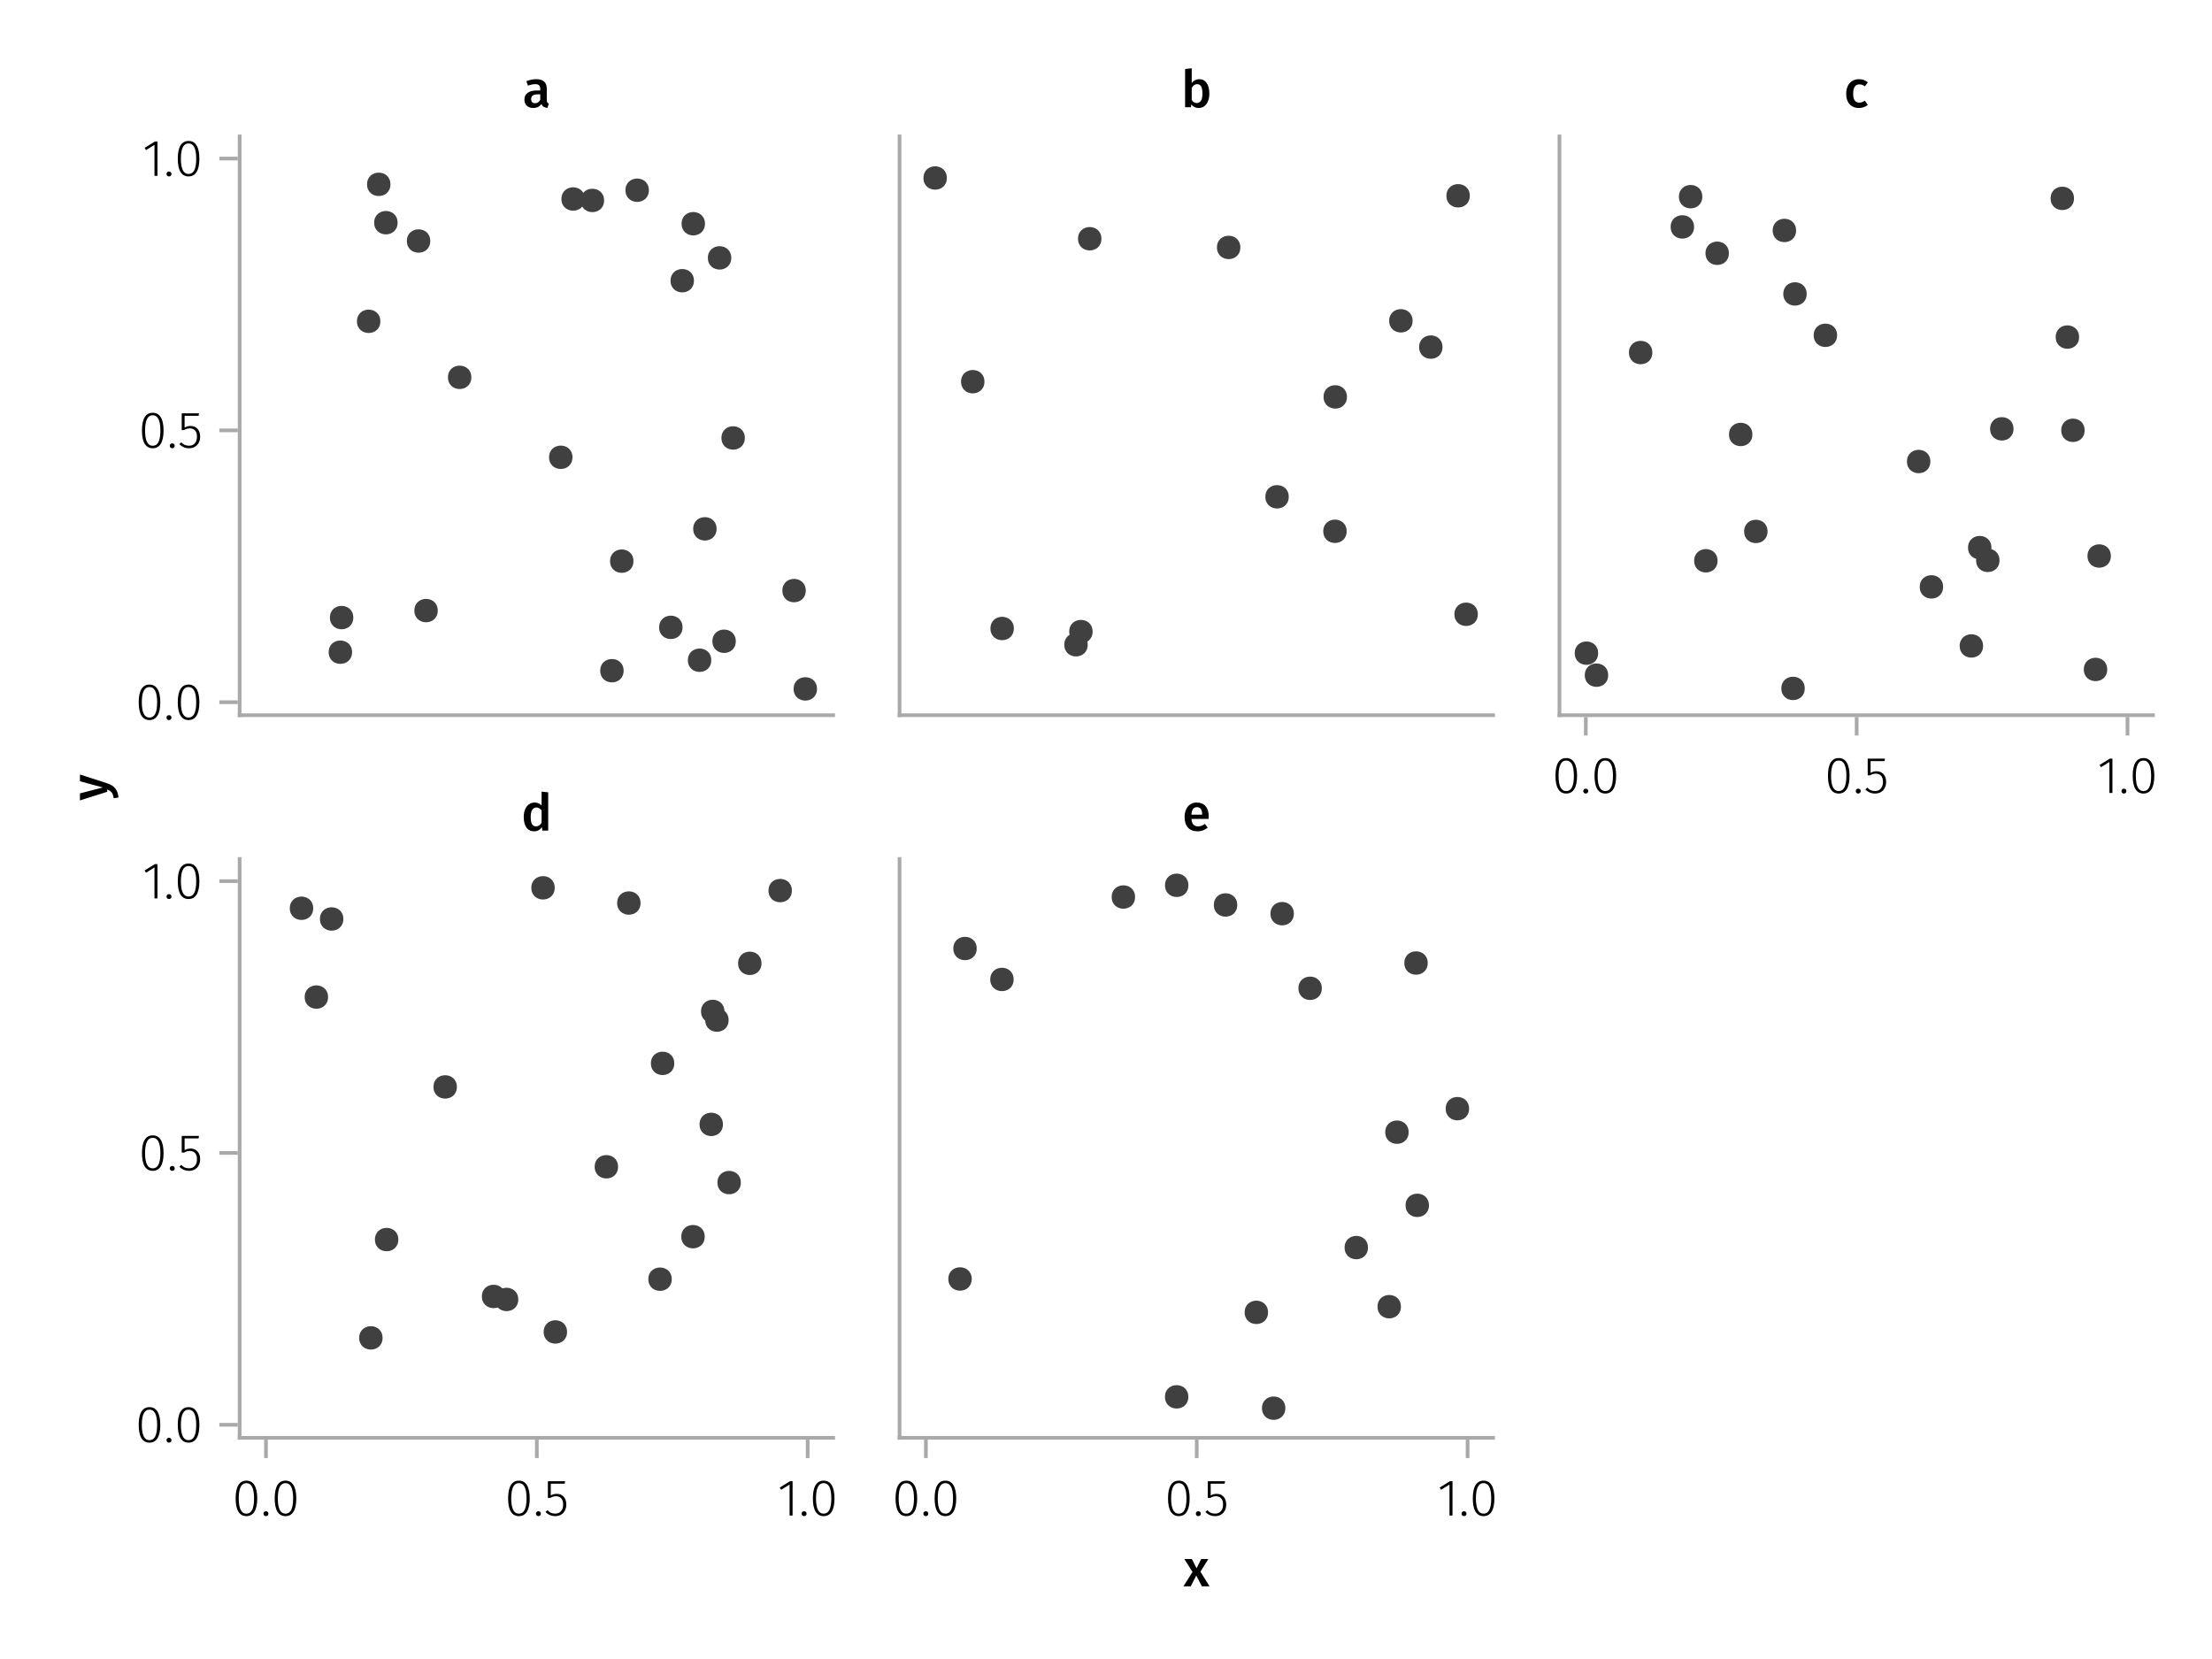 <?xml version="1.0" encoding="UTF-8"?>
<svg xmlns="http://www.w3.org/2000/svg" xmlns:xlink="http://www.w3.org/1999/xlink" width="600" height="450" viewBox="0 0 600 450">
<defs>
<g>
<g id="glyph-0-0-45eaa31b">
<path d="M 3.844 -9.469 C 4.812 -9.469 5.539 -9.055 6.031 -8.234 C 6.531 -7.422 6.781 -6.223 6.781 -4.641 C 6.781 -3.078 6.531 -1.883 6.031 -1.062 C 5.531 -0.25 4.801 0.156 3.844 0.156 C 2.883 0.156 2.156 -0.25 1.656 -1.062 C 1.164 -1.883 0.922 -3.082 0.922 -4.656 C 0.922 -6.238 1.164 -7.438 1.656 -8.25 C 2.156 -9.062 2.883 -9.469 3.844 -9.469 Z M 3.844 -8.797 C 2.457 -8.797 1.766 -7.414 1.766 -4.656 C 1.766 -1.895 2.457 -0.516 3.844 -0.516 C 4.531 -0.516 5.047 -0.848 5.391 -1.516 C 5.742 -2.191 5.922 -3.234 5.922 -4.641 C 5.922 -6.055 5.742 -7.102 5.391 -7.781 C 5.047 -8.457 4.531 -8.797 3.844 -8.797 Z M 3.844 -8.797 "/>
</g>
<g id="glyph-0-1-45eaa31b">
<path d="M 4.094 -9.312 L 4.094 0 L 3.281 0 L 3.281 -8.406 L 0.984 -6.984 L 0.609 -7.594 L 3.391 -9.312 Z M 4.094 -9.312 "/>
</g>
<g id="glyph-1-0-45eaa31b">
<path d="M 1.438 -1.172 C 1.633 -1.172 1.797 -1.109 1.922 -0.984 C 2.047 -0.859 2.109 -0.703 2.109 -0.516 C 2.109 -0.316 2.047 -0.156 1.922 -0.031 C 1.797 0.094 1.633 0.156 1.438 0.156 C 1.25 0.156 1.086 0.094 0.953 -0.031 C 0.828 -0.164 0.766 -0.328 0.766 -0.516 C 0.766 -0.703 0.828 -0.859 0.953 -0.984 C 1.086 -1.109 1.25 -1.172 1.438 -1.172 Z M 1.438 -1.172 "/>
</g>
<g id="glyph-1-1-45eaa31b">
<path d="M 4.094 -9.312 L 4.094 0 L 3.281 0 L 3.281 -8.406 L 0.984 -6.984 L 0.609 -7.594 L 3.391 -9.312 Z M 4.094 -9.312 "/>
</g>
<g id="glyph-2-0-45eaa31b">
<path d="M 3.844 -9.469 C 4.812 -9.469 5.539 -9.055 6.031 -8.234 C 6.531 -7.422 6.781 -6.223 6.781 -4.641 C 6.781 -3.078 6.531 -1.883 6.031 -1.062 C 5.531 -0.25 4.801 0.156 3.844 0.156 C 2.883 0.156 2.156 -0.25 1.656 -1.062 C 1.164 -1.883 0.922 -3.082 0.922 -4.656 C 0.922 -6.238 1.164 -7.438 1.656 -8.25 C 2.156 -9.062 2.883 -9.469 3.844 -9.469 Z M 3.844 -8.797 C 2.457 -8.797 1.766 -7.414 1.766 -4.656 C 1.766 -1.895 2.457 -0.516 3.844 -0.516 C 4.531 -0.516 5.047 -0.848 5.391 -1.516 C 5.742 -2.191 5.922 -3.234 5.922 -4.641 C 5.922 -6.055 5.742 -7.102 5.391 -7.781 C 5.047 -8.457 4.531 -8.797 3.844 -8.797 Z M 3.844 -8.797 "/>
</g>
<g id="glyph-2-1-45eaa31b">
<path d="M 5.672 -8.641 L 1.891 -8.641 L 1.891 -5.453 C 2.398 -5.742 2.93 -5.891 3.484 -5.891 C 4.285 -5.891 4.922 -5.629 5.391 -5.109 C 5.867 -4.598 6.109 -3.895 6.109 -3 C 6.109 -2.395 5.984 -1.848 5.734 -1.359 C 5.484 -0.879 5.129 -0.504 4.672 -0.234 C 4.223 0.023 3.703 0.156 3.109 0.156 C 2.066 0.156 1.188 -0.219 0.469 -0.969 L 0.984 -1.453 C 1.273 -1.141 1.586 -0.906 1.922 -0.75 C 2.266 -0.602 2.66 -0.531 3.109 -0.531 C 3.773 -0.531 4.297 -0.75 4.672 -1.188 C 5.055 -1.633 5.25 -2.242 5.25 -3.016 C 5.25 -3.754 5.07 -4.305 4.719 -4.672 C 4.375 -5.047 3.898 -5.234 3.297 -5.234 C 3.004 -5.234 2.742 -5.195 2.516 -5.125 C 2.285 -5.062 2.031 -4.945 1.75 -4.781 L 1.109 -4.781 L 1.109 -9.312 L 5.797 -9.312 Z M 5.672 -8.641 "/>
</g>
<g id="glyph-3-0-45eaa31b">
<path d="M 3.844 -9.469 C 4.812 -9.469 5.539 -9.055 6.031 -8.234 C 6.531 -7.422 6.781 -6.223 6.781 -4.641 C 6.781 -3.078 6.531 -1.883 6.031 -1.062 C 5.531 -0.25 4.801 0.156 3.844 0.156 C 2.883 0.156 2.156 -0.25 1.656 -1.062 C 1.164 -1.883 0.922 -3.082 0.922 -4.656 C 0.922 -6.238 1.164 -7.438 1.656 -8.25 C 2.156 -9.062 2.883 -9.469 3.844 -9.469 Z M 3.844 -8.797 C 2.457 -8.797 1.766 -7.414 1.766 -4.656 C 1.766 -1.895 2.457 -0.516 3.844 -0.516 C 4.531 -0.516 5.047 -0.848 5.391 -1.516 C 5.742 -2.191 5.922 -3.234 5.922 -4.641 C 5.922 -6.055 5.742 -7.102 5.391 -7.781 C 5.047 -8.457 4.531 -8.797 3.844 -8.797 Z M 3.844 -8.797 "/>
</g>
<g id="glyph-4-0-45eaa31b">
<path d="M 1.438 -1.172 C 1.633 -1.172 1.797 -1.109 1.922 -0.984 C 2.047 -0.859 2.109 -0.703 2.109 -0.516 C 2.109 -0.316 2.047 -0.156 1.922 -0.031 C 1.797 0.094 1.633 0.156 1.438 0.156 C 1.25 0.156 1.086 0.094 0.953 -0.031 C 0.828 -0.164 0.766 -0.328 0.766 -0.516 C 0.766 -0.703 0.828 -0.859 0.953 -0.984 C 1.086 -1.109 1.25 -1.172 1.438 -1.172 Z M 1.438 -1.172 "/>
</g>
<g id="glyph-4-1-45eaa31b">
<path d="M 4.094 -9.312 L 4.094 0 L 3.281 0 L 3.281 -8.406 L 0.984 -6.984 L 0.609 -7.594 L 3.391 -9.312 Z M 4.094 -9.312 "/>
</g>
<g id="glyph-5-0-45eaa31b">
<path d="M 5.672 -8.641 L 1.891 -8.641 L 1.891 -5.453 C 2.398 -5.742 2.93 -5.891 3.484 -5.891 C 4.285 -5.891 4.922 -5.629 5.391 -5.109 C 5.867 -4.598 6.109 -3.895 6.109 -3 C 6.109 -2.395 5.984 -1.848 5.734 -1.359 C 5.484 -0.879 5.129 -0.504 4.672 -0.234 C 4.223 0.023 3.703 0.156 3.109 0.156 C 2.066 0.156 1.188 -0.219 0.469 -0.969 L 0.984 -1.453 C 1.273 -1.141 1.586 -0.906 1.922 -0.75 C 2.266 -0.602 2.66 -0.531 3.109 -0.531 C 3.773 -0.531 4.297 -0.75 4.672 -1.188 C 5.055 -1.633 5.25 -2.242 5.25 -3.016 C 5.25 -3.754 5.07 -4.305 4.719 -4.672 C 4.375 -5.047 3.898 -5.234 3.297 -5.234 C 3.004 -5.234 2.742 -5.195 2.516 -5.125 C 2.285 -5.062 2.031 -4.945 1.75 -4.781 L 1.109 -4.781 L 1.109 -9.312 L 5.797 -9.312 Z M 5.672 -8.641 "/>
</g>
<g id="glyph-5-1-45eaa31b">
<path d="M 3.844 -9.469 C 4.812 -9.469 5.539 -9.055 6.031 -8.234 C 6.531 -7.422 6.781 -6.223 6.781 -4.641 C 6.781 -3.078 6.531 -1.883 6.031 -1.062 C 5.531 -0.25 4.801 0.156 3.844 0.156 C 2.883 0.156 2.156 -0.25 1.656 -1.062 C 1.164 -1.883 0.922 -3.082 0.922 -4.656 C 0.922 -6.238 1.164 -7.438 1.656 -8.25 C 2.156 -9.062 2.883 -9.469 3.844 -9.469 Z M 3.844 -8.797 C 2.457 -8.797 1.766 -7.414 1.766 -4.656 C 1.766 -1.895 2.457 -0.516 3.844 -0.516 C 4.531 -0.516 5.047 -0.848 5.391 -1.516 C 5.742 -2.191 5.922 -3.234 5.922 -4.641 C 5.922 -6.055 5.742 -7.102 5.391 -7.781 C 5.047 -8.457 4.531 -8.797 3.844 -8.797 Z M 3.844 -8.797 "/>
</g>
<g id="glyph-6-0-45eaa31b">
<path d="M 3.844 -9.469 C 4.812 -9.469 5.539 -9.055 6.031 -8.234 C 6.531 -7.422 6.781 -6.223 6.781 -4.641 C 6.781 -3.078 6.531 -1.883 6.031 -1.062 C 5.531 -0.25 4.801 0.156 3.844 0.156 C 2.883 0.156 2.156 -0.25 1.656 -1.062 C 1.164 -1.883 0.922 -3.082 0.922 -4.656 C 0.922 -6.238 1.164 -7.438 1.656 -8.25 C 2.156 -9.062 2.883 -9.469 3.844 -9.469 Z M 3.844 -8.797 C 2.457 -8.797 1.766 -7.414 1.766 -4.656 C 1.766 -1.895 2.457 -0.516 3.844 -0.516 C 4.531 -0.516 5.047 -0.848 5.391 -1.516 C 5.742 -2.191 5.922 -3.234 5.922 -4.641 C 5.922 -6.055 5.742 -7.102 5.391 -7.781 C 5.047 -8.457 4.531 -8.797 3.844 -8.797 Z M 3.844 -8.797 "/>
</g>
<g id="glyph-7-0-45eaa31b">
<path d="M 1.438 -1.172 C 1.633 -1.172 1.797 -1.109 1.922 -0.984 C 2.047 -0.859 2.109 -0.703 2.109 -0.516 C 2.109 -0.316 2.047 -0.156 1.922 -0.031 C 1.797 0.094 1.633 0.156 1.438 0.156 C 1.25 0.156 1.086 0.094 0.953 -0.031 C 0.828 -0.164 0.766 -0.328 0.766 -0.516 C 0.766 -0.703 0.828 -0.859 0.953 -0.984 C 1.086 -1.109 1.25 -1.172 1.438 -1.172 Z M 1.438 -1.172 "/>
</g>
<g id="glyph-8-0-45eaa31b">
<path d="M 1.438 -1.172 C 1.633 -1.172 1.797 -1.109 1.922 -0.984 C 2.047 -0.859 2.109 -0.703 2.109 -0.516 C 2.109 -0.316 2.047 -0.156 1.922 -0.031 C 1.797 0.094 1.633 0.156 1.438 0.156 C 1.25 0.156 1.086 0.094 0.953 -0.031 C 0.828 -0.164 0.766 -0.328 0.766 -0.516 C 0.766 -0.703 0.828 -0.859 0.953 -0.984 C 1.086 -1.109 1.25 -1.172 1.438 -1.172 Z M 1.438 -1.172 "/>
</g>
<g id="glyph-8-1-45eaa31b">
<path d="M 5.672 -8.641 L 1.891 -8.641 L 1.891 -5.453 C 2.398 -5.742 2.93 -5.891 3.484 -5.891 C 4.285 -5.891 4.922 -5.629 5.391 -5.109 C 5.867 -4.598 6.109 -3.895 6.109 -3 C 6.109 -2.395 5.984 -1.848 5.734 -1.359 C 5.484 -0.879 5.129 -0.504 4.672 -0.234 C 4.223 0.023 3.703 0.156 3.109 0.156 C 2.066 0.156 1.188 -0.219 0.469 -0.969 L 0.984 -1.453 C 1.273 -1.141 1.586 -0.906 1.922 -0.75 C 2.266 -0.602 2.66 -0.531 3.109 -0.531 C 3.773 -0.531 4.297 -0.75 4.672 -1.188 C 5.055 -1.633 5.25 -2.242 5.25 -3.016 C 5.25 -3.754 5.07 -4.305 4.719 -4.672 C 4.375 -5.047 3.898 -5.234 3.297 -5.234 C 3.004 -5.234 2.742 -5.195 2.516 -5.125 C 2.285 -5.062 2.031 -4.945 1.75 -4.781 L 1.109 -4.781 L 1.109 -9.312 L 5.797 -9.312 Z M 5.672 -8.641 "/>
</g>
<g id="glyph-8-2-45eaa31b">
<path d="M 3.844 -9.469 C 4.812 -9.469 5.539 -9.055 6.031 -8.234 C 6.531 -7.422 6.781 -6.223 6.781 -4.641 C 6.781 -3.078 6.531 -1.883 6.031 -1.062 C 5.531 -0.25 4.801 0.156 3.844 0.156 C 2.883 0.156 2.156 -0.25 1.656 -1.062 C 1.164 -1.883 0.922 -3.082 0.922 -4.656 C 0.922 -6.238 1.164 -7.438 1.656 -8.25 C 2.156 -9.062 2.883 -9.469 3.844 -9.469 Z M 3.844 -8.797 C 2.457 -8.797 1.766 -7.414 1.766 -4.656 C 1.766 -1.895 2.457 -0.516 3.844 -0.516 C 4.531 -0.516 5.047 -0.848 5.391 -1.516 C 5.742 -2.191 5.922 -3.234 5.922 -4.641 C 5.922 -6.055 5.742 -7.102 5.391 -7.781 C 5.047 -8.457 4.531 -8.797 3.844 -8.797 Z M 3.844 -8.797 "/>
</g>
<g id="glyph-8-3-45eaa31b">
<path d="M 4.094 -9.312 L 4.094 0 L 3.281 0 L 3.281 -8.406 L 0.984 -6.984 L 0.609 -7.594 L 3.391 -9.312 Z M 4.094 -9.312 "/>
</g>
<g id="glyph-9-0-45eaa31b">
<path d="M 3.844 -9.469 C 4.812 -9.469 5.539 -9.055 6.031 -8.234 C 6.531 -7.422 6.781 -6.223 6.781 -4.641 C 6.781 -3.078 6.531 -1.883 6.031 -1.062 C 5.531 -0.25 4.801 0.156 3.844 0.156 C 2.883 0.156 2.156 -0.25 1.656 -1.062 C 1.164 -1.883 0.922 -3.082 0.922 -4.656 C 0.922 -6.238 1.164 -7.438 1.656 -8.25 C 2.156 -9.062 2.883 -9.469 3.844 -9.469 Z M 3.844 -8.797 C 2.457 -8.797 1.766 -7.414 1.766 -4.656 C 1.766 -1.895 2.457 -0.516 3.844 -0.516 C 4.531 -0.516 5.047 -0.848 5.391 -1.516 C 5.742 -2.191 5.922 -3.234 5.922 -4.641 C 5.922 -6.055 5.742 -7.102 5.391 -7.781 C 5.047 -8.457 4.531 -8.797 3.844 -8.797 Z M 3.844 -8.797 "/>
</g>
<g id="glyph-10-0-45eaa31b">
<path d="M 3.844 -9.469 C 4.812 -9.469 5.539 -9.055 6.031 -8.234 C 6.531 -7.422 6.781 -6.223 6.781 -4.641 C 6.781 -3.078 6.531 -1.883 6.031 -1.062 C 5.531 -0.25 4.801 0.156 3.844 0.156 C 2.883 0.156 2.156 -0.25 1.656 -1.062 C 1.164 -1.883 0.922 -3.082 0.922 -4.656 C 0.922 -6.238 1.164 -7.438 1.656 -8.25 C 2.156 -9.062 2.883 -9.469 3.844 -9.469 Z M 3.844 -8.797 C 2.457 -8.797 1.766 -7.414 1.766 -4.656 C 1.766 -1.895 2.457 -0.516 3.844 -0.516 C 4.531 -0.516 5.047 -0.848 5.391 -1.516 C 5.742 -2.191 5.922 -3.234 5.922 -4.641 C 5.922 -6.055 5.742 -7.102 5.391 -7.781 C 5.047 -8.457 4.531 -8.797 3.844 -8.797 Z M 3.844 -8.797 "/>
</g>
<g id="glyph-11-0-45eaa31b">
<path d="M 1.438 -1.172 C 1.633 -1.172 1.797 -1.109 1.922 -0.984 C 2.047 -0.859 2.109 -0.703 2.109 -0.516 C 2.109 -0.316 2.047 -0.156 1.922 -0.031 C 1.797 0.094 1.633 0.156 1.438 0.156 C 1.25 0.156 1.086 0.094 0.953 -0.031 C 0.828 -0.164 0.766 -0.328 0.766 -0.516 C 0.766 -0.703 0.828 -0.859 0.953 -0.984 C 1.086 -1.109 1.25 -1.172 1.438 -1.172 Z M 1.438 -1.172 "/>
</g>
<g id="glyph-12-0-45eaa31b">
<path d="M 3.844 -9.469 C 4.812 -9.469 5.539 -9.055 6.031 -8.234 C 6.531 -7.422 6.781 -6.223 6.781 -4.641 C 6.781 -3.078 6.531 -1.883 6.031 -1.062 C 5.531 -0.25 4.801 0.156 3.844 0.156 C 2.883 0.156 2.156 -0.25 1.656 -1.062 C 1.164 -1.883 0.922 -3.082 0.922 -4.656 C 0.922 -6.238 1.164 -7.438 1.656 -8.25 C 2.156 -9.062 2.883 -9.469 3.844 -9.469 Z M 3.844 -8.797 C 2.457 -8.797 1.766 -7.414 1.766 -4.656 C 1.766 -1.895 2.457 -0.516 3.844 -0.516 C 4.531 -0.516 5.047 -0.848 5.391 -1.516 C 5.742 -2.191 5.922 -3.234 5.922 -4.641 C 5.922 -6.055 5.742 -7.102 5.391 -7.781 C 5.047 -8.457 4.531 -8.797 3.844 -8.797 Z M 3.844 -8.797 "/>
</g>
<g id="glyph-13-0-45eaa31b">
<path d="M 3.844 -9.469 C 4.812 -9.469 5.539 -9.055 6.031 -8.234 C 6.531 -7.422 6.781 -6.223 6.781 -4.641 C 6.781 -3.078 6.531 -1.883 6.031 -1.062 C 5.531 -0.25 4.801 0.156 3.844 0.156 C 2.883 0.156 2.156 -0.25 1.656 -1.062 C 1.164 -1.883 0.922 -3.082 0.922 -4.656 C 0.922 -6.238 1.164 -7.438 1.656 -8.25 C 2.156 -9.062 2.883 -9.469 3.844 -9.469 Z M 3.844 -8.797 C 2.457 -8.797 1.766 -7.414 1.766 -4.656 C 1.766 -1.895 2.457 -0.516 3.844 -0.516 C 4.531 -0.516 5.047 -0.848 5.391 -1.516 C 5.742 -2.191 5.922 -3.234 5.922 -4.641 C 5.922 -6.055 5.742 -7.102 5.391 -7.781 C 5.047 -8.457 4.531 -8.797 3.844 -8.797 Z M 3.844 -8.797 "/>
</g>
<g id="glyph-13-1-45eaa31b">
<path d="M 1.438 -1.172 C 1.633 -1.172 1.797 -1.109 1.922 -0.984 C 2.047 -0.859 2.109 -0.703 2.109 -0.516 C 2.109 -0.316 2.047 -0.156 1.922 -0.031 C 1.797 0.094 1.633 0.156 1.438 0.156 C 1.25 0.156 1.086 0.094 0.953 -0.031 C 0.828 -0.164 0.766 -0.328 0.766 -0.516 C 0.766 -0.703 0.828 -0.859 0.953 -0.984 C 1.086 -1.109 1.25 -1.172 1.438 -1.172 Z M 1.438 -1.172 "/>
</g>
<g id="glyph-13-2-45eaa31b">
<path d="M 5.672 -8.641 L 1.891 -8.641 L 1.891 -5.453 C 2.398 -5.742 2.93 -5.891 3.484 -5.891 C 4.285 -5.891 4.922 -5.629 5.391 -5.109 C 5.867 -4.598 6.109 -3.895 6.109 -3 C 6.109 -2.395 5.984 -1.848 5.734 -1.359 C 5.484 -0.879 5.129 -0.504 4.672 -0.234 C 4.223 0.023 3.703 0.156 3.109 0.156 C 2.066 0.156 1.188 -0.219 0.469 -0.969 L 0.984 -1.453 C 1.273 -1.141 1.586 -0.906 1.922 -0.75 C 2.266 -0.602 2.66 -0.531 3.109 -0.531 C 3.773 -0.531 4.297 -0.75 4.672 -1.188 C 5.055 -1.633 5.25 -2.242 5.25 -3.016 C 5.25 -3.754 5.07 -4.305 4.719 -4.672 C 4.375 -5.047 3.898 -5.234 3.297 -5.234 C 3.004 -5.234 2.742 -5.195 2.516 -5.125 C 2.285 -5.062 2.031 -4.945 1.75 -4.781 L 1.109 -4.781 L 1.109 -9.312 L 5.797 -9.312 Z M 5.672 -8.641 "/>
</g>
<g id="glyph-14-0-45eaa31b">
<path d="M 5.672 -8.641 L 1.891 -8.641 L 1.891 -5.453 C 2.398 -5.742 2.93 -5.891 3.484 -5.891 C 4.285 -5.891 4.922 -5.629 5.391 -5.109 C 5.867 -4.598 6.109 -3.895 6.109 -3 C 6.109 -2.395 5.984 -1.848 5.734 -1.359 C 5.484 -0.879 5.129 -0.504 4.672 -0.234 C 4.223 0.023 3.703 0.156 3.109 0.156 C 2.066 0.156 1.188 -0.219 0.469 -0.969 L 0.984 -1.453 C 1.273 -1.141 1.586 -0.906 1.922 -0.75 C 2.266 -0.602 2.66 -0.531 3.109 -0.531 C 3.773 -0.531 4.297 -0.75 4.672 -1.188 C 5.055 -1.633 5.25 -2.242 5.25 -3.016 C 5.25 -3.754 5.07 -4.305 4.719 -4.672 C 4.375 -5.047 3.898 -5.234 3.297 -5.234 C 3.004 -5.234 2.742 -5.195 2.516 -5.125 C 2.285 -5.062 2.031 -4.945 1.75 -4.781 L 1.109 -4.781 L 1.109 -9.312 L 5.797 -9.312 Z M 5.672 -8.641 "/>
</g>
<g id="glyph-15-0-45eaa31b">
<path d="M 1.438 -1.172 C 1.633 -1.172 1.797 -1.109 1.922 -0.984 C 2.047 -0.859 2.109 -0.703 2.109 -0.516 C 2.109 -0.316 2.047 -0.156 1.922 -0.031 C 1.797 0.094 1.633 0.156 1.438 0.156 C 1.25 0.156 1.086 0.094 0.953 -0.031 C 0.828 -0.164 0.766 -0.328 0.766 -0.516 C 0.766 -0.703 0.828 -0.859 0.953 -0.984 C 1.086 -1.109 1.25 -1.172 1.438 -1.172 Z M 1.438 -1.172 "/>
</g>
<g id="glyph-16-0-45eaa31b">
<path d="M 6.547 -1.953 C 6.547 -1.672 6.586 -1.461 6.672 -1.328 C 6.766 -1.191 6.91 -1.086 7.109 -1.016 L 6.734 0.188 C 6.316 0.145 5.973 0.039 5.703 -0.125 C 5.441 -0.289 5.238 -0.547 5.094 -0.891 C 4.844 -0.523 4.523 -0.25 4.141 -0.062 C 3.766 0.113 3.348 0.203 2.891 0.203 C 2.148 0.203 1.562 -0.004 1.125 -0.422 C 0.695 -0.836 0.484 -1.391 0.484 -2.078 C 0.484 -2.879 0.773 -3.488 1.359 -3.906 C 1.941 -4.332 2.773 -4.547 3.859 -4.547 L 4.781 -4.547 L 4.781 -4.969 C 4.781 -5.445 4.672 -5.781 4.453 -5.969 C 4.234 -6.164 3.883 -6.266 3.406 -6.266 C 2.863 -6.266 2.207 -6.129 1.438 -5.859 L 1.016 -7.078 C 1.941 -7.43 2.836 -7.609 3.703 -7.609 C 5.598 -7.609 6.547 -6.758 6.547 -5.062 Z M 3.359 -1.094 C 3.961 -1.094 4.438 -1.395 4.781 -2 L 4.781 -3.5 L 4.047 -3.5 C 2.891 -3.5 2.312 -3.07 2.312 -2.219 C 2.312 -1.863 2.398 -1.586 2.578 -1.391 C 2.754 -1.191 3.016 -1.094 3.359 -1.094 Z M 3.359 -1.094 "/>
</g>
<g id="glyph-16-1-45eaa31b">
<path d="M 4.906 -7.609 C 5.77 -7.609 6.441 -7.266 6.922 -6.578 C 7.41 -5.898 7.656 -4.941 7.656 -3.703 C 7.656 -2.941 7.535 -2.266 7.297 -1.672 C 7.055 -1.078 6.719 -0.613 6.281 -0.281 C 5.844 0.039 5.328 0.203 4.734 0.203 C 4.328 0.203 3.957 0.117 3.625 -0.047 C 3.301 -0.211 3.016 -0.445 2.766 -0.75 L 2.656 0 L 1.078 0 L 1.078 -10.375 L 2.875 -10.562 L 2.875 -6.562 C 3.113 -6.895 3.406 -7.148 3.75 -7.328 C 4.102 -7.516 4.488 -7.609 4.906 -7.609 Z M 4.234 -1.141 C 4.723 -1.141 5.102 -1.344 5.375 -1.75 C 5.645 -2.164 5.781 -2.816 5.781 -3.703 C 5.781 -4.641 5.656 -5.301 5.406 -5.688 C 5.156 -6.07 4.801 -6.266 4.344 -6.266 C 3.77 -6.266 3.281 -5.93 2.875 -5.266 L 2.875 -1.984 C 3.031 -1.711 3.227 -1.504 3.469 -1.359 C 3.707 -1.211 3.961 -1.141 4.234 -1.141 Z M 4.234 -1.141 "/>
</g>
<g id="glyph-17-0-45eaa31b">
<path d="M 4.062 -7.609 C 4.539 -7.609 4.973 -7.539 5.359 -7.406 C 5.754 -7.27 6.125 -7.051 6.469 -6.75 L 5.672 -5.672 C 5.422 -5.859 5.176 -5.992 4.938 -6.078 C 4.707 -6.16 4.453 -6.203 4.172 -6.203 C 3.055 -6.203 2.5 -5.359 2.5 -3.672 C 2.5 -2.805 2.645 -2.188 2.938 -1.812 C 3.227 -1.438 3.641 -1.25 4.172 -1.25 C 4.43 -1.25 4.672 -1.289 4.891 -1.375 C 5.109 -1.457 5.367 -1.594 5.672 -1.781 L 6.469 -0.641 C 5.77 -0.078 4.973 0.203 4.078 0.203 C 3.367 0.203 2.75 0.047 2.219 -0.266 C 1.695 -0.578 1.297 -1.02 1.016 -1.594 C 0.742 -2.176 0.609 -2.859 0.609 -3.641 C 0.609 -4.422 0.742 -5.113 1.016 -5.719 C 1.297 -6.32 1.695 -6.785 2.219 -7.109 C 2.75 -7.441 3.363 -7.609 4.062 -7.609 Z M 4.062 -7.609 "/>
</g>
<g id="glyph-18-0-45eaa31b">
<path d="M 7.312 -10.375 L 7.312 0 L 5.719 0 L 5.594 -0.938 C 5.363 -0.582 5.066 -0.301 4.703 -0.094 C 4.348 0.102 3.941 0.203 3.484 0.203 C 2.578 0.203 1.879 -0.145 1.391 -0.844 C 0.91 -1.539 0.672 -2.492 0.672 -3.703 C 0.672 -4.453 0.789 -5.125 1.031 -5.719 C 1.281 -6.312 1.629 -6.773 2.078 -7.109 C 2.535 -7.441 3.062 -7.609 3.656 -7.609 C 4.363 -7.609 4.984 -7.344 5.516 -6.812 L 5.516 -10.562 Z M 3.984 -1.141 C 4.305 -1.141 4.586 -1.219 4.828 -1.375 C 5.066 -1.531 5.297 -1.77 5.516 -2.094 L 5.516 -5.484 C 5.297 -5.742 5.078 -5.938 4.859 -6.062 C 4.641 -6.195 4.391 -6.266 4.109 -6.266 C 3.629 -6.266 3.25 -6.051 2.969 -5.625 C 2.695 -5.207 2.562 -4.566 2.562 -3.703 C 2.562 -2.797 2.68 -2.141 2.922 -1.734 C 3.172 -1.336 3.523 -1.141 3.984 -1.141 Z M 3.984 -1.141 "/>
</g>
<g id="glyph-19-0-45eaa31b">
<path d="M 7.156 -3.875 C 7.156 -3.781 7.141 -3.539 7.109 -3.156 L 2.469 -3.156 C 2.52 -2.438 2.703 -1.922 3.016 -1.609 C 3.336 -1.297 3.758 -1.141 4.281 -1.141 C 4.613 -1.141 4.922 -1.191 5.203 -1.297 C 5.492 -1.41 5.801 -1.582 6.125 -1.812 L 6.875 -0.781 C 6.051 -0.125 5.133 0.203 4.125 0.203 C 3 0.203 2.129 -0.141 1.516 -0.828 C 0.91 -1.516 0.609 -2.457 0.609 -3.656 C 0.609 -4.406 0.738 -5.082 1 -5.688 C 1.258 -6.289 1.633 -6.758 2.125 -7.094 C 2.625 -7.438 3.211 -7.609 3.891 -7.609 C 4.93 -7.609 5.734 -7.281 6.297 -6.625 C 6.867 -5.969 7.156 -5.051 7.156 -3.875 Z M 5.375 -4.391 C 5.375 -5.691 4.895 -6.344 3.938 -6.344 C 3.5 -6.344 3.156 -6.18 2.906 -5.859 C 2.656 -5.535 2.508 -5.02 2.469 -4.312 L 5.375 -4.312 Z M 5.375 -4.391 "/>
</g>
<g id="glyph-20-0-45eaa31b">
<path d="M 0.031 -4.656 C 0.945 -4.363 1.656 -3.91 2.156 -3.297 C 2.664 -2.691 2.961 -1.863 3.047 -0.812 L 1.75 -0.625 C 1.676 -1.113 1.57 -1.504 1.438 -1.797 C 1.301 -2.086 1.117 -2.32 0.891 -2.5 C 0.672 -2.676 0.375 -2.844 0 -3 L 0 -2.375 L -7.406 -0.031 L -7.406 -1.938 L -1.188 -3.547 L -7.406 -5.219 L -7.406 -7.062 Z M 0.031 -4.656 "/>
</g>
<g id="glyph-21-0-45eaa31b">
<path d="M 4.562 -3.969 L 7.047 0 L 4.969 0 L 3.438 -2.938 L 1.938 0 L -0.047 0 L 2.422 -3.906 L 0.203 -7.406 L 2.25 -7.406 L 3.516 -4.891 L 4.766 -7.406 L 6.703 -7.406 Z M 4.562 -3.969 "/>
</g>
</g>
</defs>
<rect x="-60" y="-45" width="720" height="540" fill="rgb(100%, 100%, 100%)" fill-opacity="1"/>
<path fill-rule="nonzero" fill="rgb(100%, 100%, 100%)" fill-opacity="1" d="M 65 194 L 226 194 L 226 37 L 65 37 Z M 65 194 "/>
<path fill-rule="nonzero" fill="rgb(100%, 100%, 100%)" fill-opacity="1" d="M 65 390 L 226 390 L 226 233 L 65 233 Z M 65 390 "/>
<path fill-rule="nonzero" fill="rgb(100%, 100%, 100%)" fill-opacity="1" d="M 244 194 L 405 194 L 405 37 L 244 37 Z M 244 194 "/>
<path fill-rule="nonzero" fill="rgb(100%, 100%, 100%)" fill-opacity="1" d="M 244 390 L 405 390 L 405 233 L 244 233 Z M 244 390 "/>
<path fill-rule="nonzero" fill="rgb(100%, 100%, 100%)" fill-opacity="1" d="M 423 194 L 584 194 L 584 37 L 423 37 Z M 423 194 "/>
<g fill="rgb(0%, 0%, 0%)" fill-opacity="1">
<use xlink:href="#glyph-0-0-45eaa31b" x="36.702" y="195.157"/>
</g>
<g fill="rgb(0%, 0%, 0%)" fill-opacity="1">
<use xlink:href="#glyph-1-0-45eaa31b" x="44.402" y="195.157"/>
</g>
<g fill="rgb(0%, 0%, 0%)" fill-opacity="1">
<use xlink:href="#glyph-2-0-45eaa31b" x="47.3" y="195.157"/>
</g>
<g fill="rgb(0%, 0%, 0%)" fill-opacity="1">
<use xlink:href="#glyph-3-0-45eaa31b" x="37.584" y="121.429"/>
</g>
<g fill="rgb(0%, 0%, 0%)" fill-opacity="1">
<use xlink:href="#glyph-4-0-45eaa31b" x="45.284" y="121.429"/>
</g>
<g fill="rgb(0%, 0%, 0%)" fill-opacity="1">
<use xlink:href="#glyph-5-0-45eaa31b" x="48.182" y="121.429"/>
</g>
<g fill="rgb(0%, 0%, 0%)" fill-opacity="1">
<use xlink:href="#glyph-4-1-45eaa31b" x="38.62" y="47.7"/>
</g>
<g fill="rgb(0%, 0%, 0%)" fill-opacity="1">
<use xlink:href="#glyph-4-0-45eaa31b" x="44.402" y="47.7"/>
</g>
<g fill="rgb(0%, 0%, 0%)" fill-opacity="1">
<use xlink:href="#glyph-5-1-45eaa31b" x="47.3" y="47.7"/>
</g>
<path fill-rule="nonzero" fill="rgb(25.098%, 25.098%, 25.098%)" fill-opacity="1" d="M 202.031 118.797 C 202.031 114.566 195.688 114.566 195.688 118.797 C 195.688 123.027 202.031 123.027 202.031 118.797 Z M 202.031 118.797 "/>
<path fill-rule="nonzero" fill="rgb(25.098%, 25.098%, 25.098%)" fill-opacity="1" d="M 95.832 167.516 C 95.832 163.289 89.488 163.289 89.488 167.516 C 89.488 171.746 95.832 171.746 95.832 167.516 Z M 95.832 167.516 "/>
<path fill-rule="nonzero" fill="rgb(25.098%, 25.098%, 25.098%)" fill-opacity="1" d="M 118.738 165.617 C 118.738 161.391 112.395 161.391 112.395 165.617 C 112.395 169.848 118.738 169.848 118.738 165.617 Z M 118.738 165.617 "/>
<path fill-rule="nonzero" fill="rgb(25.098%, 25.098%, 25.098%)" fill-opacity="1" d="M 158.633 53.977 C 158.633 49.746 152.285 49.746 152.285 53.977 C 152.285 58.207 158.633 58.207 158.633 53.977 Z M 158.633 53.977 "/>
<path fill-rule="nonzero" fill="rgb(25.098%, 25.098%, 25.098%)" fill-opacity="1" d="M 116.711 65.375 C 116.711 61.145 110.363 61.145 110.363 65.375 C 110.363 69.605 116.711 69.605 116.711 65.375 Z M 116.711 65.375 "/>
<path fill-rule="nonzero" fill="rgb(25.098%, 25.098%, 25.098%)" fill-opacity="1" d="M 155.281 124.039 C 155.281 119.809 148.934 119.809 148.934 124.039 C 148.934 128.27 155.281 128.27 155.281 124.039 Z M 155.281 124.039 "/>
<path fill-rule="nonzero" fill="rgb(25.098%, 25.098%, 25.098%)" fill-opacity="1" d="M 191.223 60.684 C 191.223 56.453 184.879 56.453 184.879 60.684 C 184.879 64.914 191.223 64.914 191.223 60.684 Z M 191.223 60.684 "/>
<path fill-rule="nonzero" fill="rgb(25.098%, 25.098%, 25.098%)" fill-opacity="1" d="M 198.355 69.949 C 198.355 65.719 192.008 65.719 192.008 69.949 C 192.008 74.18 198.355 74.18 198.355 69.949 Z M 198.355 69.949 "/>
<path fill-rule="nonzero" fill="rgb(25.098%, 25.098%, 25.098%)" fill-opacity="1" d="M 107.844 60.402 C 107.844 56.172 101.496 56.172 101.496 60.402 C 101.496 64.633 107.844 64.633 107.844 60.402 Z M 107.844 60.402 "/>
<path fill-rule="nonzero" fill="rgb(25.098%, 25.098%, 25.098%)" fill-opacity="1" d="M 218.559 160.195 C 218.559 155.965 212.215 155.965 212.215 160.195 C 212.215 164.426 218.559 164.426 218.559 160.195 Z M 218.559 160.195 "/>
<path fill-rule="nonzero" fill="rgb(25.098%, 25.098%, 25.098%)" fill-opacity="1" d="M 169.16 181.926 C 169.16 177.695 162.812 177.695 162.812 181.926 C 162.812 186.152 169.16 186.152 169.16 181.926 Z M 169.16 181.926 "/>
<path fill-rule="nonzero" fill="rgb(25.098%, 25.098%, 25.098%)" fill-opacity="1" d="M 95.5 176.902 C 95.5 172.676 89.152 172.676 89.152 176.902 C 89.152 181.133 95.5 181.133 95.5 176.902 Z M 95.5 176.902 "/>
<path fill-rule="nonzero" fill="rgb(25.098%, 25.098%, 25.098%)" fill-opacity="1" d="M 194.371 143.445 C 194.371 139.215 188.027 139.215 188.027 143.445 C 188.027 147.676 194.371 147.676 194.371 143.445 Z M 194.371 143.445 "/>
<path fill-rule="nonzero" fill="rgb(25.098%, 25.098%, 25.098%)" fill-opacity="1" d="M 221.613 186.863 C 221.613 182.633 215.266 182.633 215.266 186.863 C 215.266 191.094 221.613 191.094 221.613 186.863 Z M 221.613 186.863 "/>
<path fill-rule="nonzero" fill="rgb(25.098%, 25.098%, 25.098%)" fill-opacity="1" d="M 192.934 179.086 C 192.934 174.855 186.586 174.855 186.586 179.086 C 186.586 183.316 192.934 183.316 192.934 179.086 Z M 192.934 179.086 "/>
<path fill-rule="nonzero" fill="rgb(25.098%, 25.098%, 25.098%)" fill-opacity="1" d="M 185.137 170.168 C 185.137 165.938 178.789 165.938 178.789 170.168 C 178.789 174.398 185.137 174.398 185.137 170.168 Z M 185.137 170.168 "/>
<path fill-rule="nonzero" fill="rgb(25.098%, 25.098%, 25.098%)" fill-opacity="1" d="M 199.582 173.938 C 199.582 169.707 193.238 169.707 193.238 173.938 C 193.238 178.168 199.582 178.168 199.582 173.938 Z M 199.582 173.938 "/>
<path fill-rule="nonzero" fill="rgb(25.098%, 25.098%, 25.098%)" fill-opacity="1" d="M 176.004 51.598 C 176.004 47.367 169.66 47.367 169.66 51.598 C 169.66 55.828 176.004 55.828 176.004 51.598 Z M 176.004 51.598 "/>
<path fill-rule="nonzero" fill="rgb(25.098%, 25.098%, 25.098%)" fill-opacity="1" d="M 171.824 152.211 C 171.824 147.98 165.48 147.98 165.48 152.211 C 165.48 156.441 171.824 156.441 171.824 152.211 Z M 171.824 152.211 "/>
<path fill-rule="nonzero" fill="rgb(25.098%, 25.098%, 25.098%)" fill-opacity="1" d="M 127.852 102.352 C 127.852 98.121 121.508 98.121 121.508 102.352 C 121.508 106.582 127.852 106.582 127.852 102.352 Z M 127.852 102.352 "/>
<path fill-rule="nonzero" fill="rgb(25.098%, 25.098%, 25.098%)" fill-opacity="1" d="M 103.172 87.156 C 103.172 82.926 96.828 82.926 96.828 87.156 C 96.828 91.387 103.172 91.387 103.172 87.156 Z M 103.172 87.156 "/>
<path fill-rule="nonzero" fill="rgb(25.098%, 25.098%, 25.098%)" fill-opacity="1" d="M 163.859 54.367 C 163.859 50.141 157.512 50.141 157.512 54.367 C 157.512 58.598 163.859 58.598 163.859 54.367 Z M 163.859 54.367 "/>
<path fill-rule="nonzero" fill="rgb(25.098%, 25.098%, 25.098%)" fill-opacity="1" d="M 188.23 76.141 C 188.23 71.91 181.887 71.91 181.887 76.141 C 181.887 80.371 188.23 80.371 188.23 76.141 Z M 188.23 76.141 "/>
<path fill-rule="nonzero" fill="rgb(25.098%, 25.098%, 25.098%)" fill-opacity="1" d="M 105.906 50 C 105.906 45.77 99.559 45.77 99.559 50 C 99.559 54.23 105.906 54.23 105.906 50 Z M 105.906 50 "/>
<g fill="rgb(0%, 0%, 0%)" fill-opacity="1">
<use xlink:href="#glyph-6-0-45eaa31b" x="62.994" y="411.09"/>
</g>
<g fill="rgb(0%, 0%, 0%)" fill-opacity="1">
<use xlink:href="#glyph-7-0-45eaa31b" x="70.694" y="411.09"/>
</g>
<g fill="rgb(0%, 0%, 0%)" fill-opacity="1">
<use xlink:href="#glyph-0-0-45eaa31b" x="73.592" y="411.09"/>
</g>
<g fill="rgb(0%, 0%, 0%)" fill-opacity="1">
<use xlink:href="#glyph-0-0-45eaa31b" x="136.904" y="411.09"/>
</g>
<g fill="rgb(0%, 0%, 0%)" fill-opacity="1">
<use xlink:href="#glyph-8-0-45eaa31b" x="144.604" y="411.09"/>
</g>
<g fill="rgb(0%, 0%, 0%)" fill-opacity="1">
<use xlink:href="#glyph-8-1-45eaa31b" x="147.502" y="411.09"/>
</g>
<g fill="rgb(0%, 0%, 0%)" fill-opacity="1">
<use xlink:href="#glyph-0-1-45eaa31b" x="210.892" y="411.09"/>
</g>
<g fill="rgb(0%, 0%, 0%)" fill-opacity="1">
<use xlink:href="#glyph-8-0-45eaa31b" x="216.674" y="411.09"/>
</g>
<g fill="rgb(0%, 0%, 0%)" fill-opacity="1">
<use xlink:href="#glyph-9-0-45eaa31b" x="219.572" y="411.09"/>
</g>
<g fill="rgb(0%, 0%, 0%)" fill-opacity="1">
<use xlink:href="#glyph-10-0-45eaa31b" x="36.702" y="391.157"/>
</g>
<g fill="rgb(0%, 0%, 0%)" fill-opacity="1">
<use xlink:href="#glyph-11-0-45eaa31b" x="44.402" y="391.157"/>
</g>
<g fill="rgb(0%, 0%, 0%)" fill-opacity="1">
<use xlink:href="#glyph-12-0-45eaa31b" x="47.3" y="391.157"/>
</g>
<g fill="rgb(0%, 0%, 0%)" fill-opacity="1">
<use xlink:href="#glyph-0-0-45eaa31b" x="37.584" y="317.429"/>
</g>
<g fill="rgb(0%, 0%, 0%)" fill-opacity="1">
<use xlink:href="#glyph-1-0-45eaa31b" x="45.284" y="317.429"/>
</g>
<g fill="rgb(0%, 0%, 0%)" fill-opacity="1">
<use xlink:href="#glyph-2-1-45eaa31b" x="48.182" y="317.429"/>
</g>
<g fill="rgb(0%, 0%, 0%)" fill-opacity="1">
<use xlink:href="#glyph-1-1-45eaa31b" x="38.62" y="243.7"/>
</g>
<g fill="rgb(0%, 0%, 0%)" fill-opacity="1">
<use xlink:href="#glyph-1-0-45eaa31b" x="44.402" y="243.7"/>
</g>
<g fill="rgb(0%, 0%, 0%)" fill-opacity="1">
<use xlink:href="#glyph-2-0-45eaa31b" x="47.3" y="243.7"/>
</g>
<path fill-rule="nonzero" fill="rgb(25.098%, 25.098%, 25.098%)" fill-opacity="1" d="M 108.043 336.23 C 108.043 332 101.699 332 101.699 336.23 C 101.699 340.461 108.043 340.461 108.043 336.23 Z M 108.043 336.23 "/>
<path fill-rule="nonzero" fill="rgb(25.098%, 25.098%, 25.098%)" fill-opacity="1" d="M 200.949 320.773 C 200.949 316.543 194.602 316.543 194.602 320.773 C 194.602 325.004 200.949 325.004 200.949 320.773 Z M 200.949 320.773 "/>
<path fill-rule="nonzero" fill="rgb(25.098%, 25.098%, 25.098%)" fill-opacity="1" d="M 103.77 362.898 C 103.77 358.668 97.426 358.668 97.426 362.898 C 97.426 367.129 103.77 367.129 103.77 362.898 Z M 103.77 362.898 "/>
<path fill-rule="nonzero" fill="rgb(25.098%, 25.098%, 25.098%)" fill-opacity="1" d="M 153.812 361.285 C 153.812 357.055 147.469 357.055 147.469 361.285 C 147.469 365.516 153.812 365.516 153.812 361.285 Z M 153.812 361.285 "/>
<path fill-rule="nonzero" fill="rgb(25.098%, 25.098%, 25.098%)" fill-opacity="1" d="M 150.465 240.82 C 150.465 236.59 144.117 236.59 144.117 240.82 C 144.117 245.051 150.465 245.051 150.465 240.82 Z M 150.465 240.82 "/>
<path fill-rule="nonzero" fill="rgb(25.098%, 25.098%, 25.098%)" fill-opacity="1" d="M 214.793 241.57 C 214.793 237.34 208.449 237.34 208.449 241.57 C 208.449 245.801 214.793 245.801 214.793 241.57 Z M 214.793 241.57 "/>
<path fill-rule="nonzero" fill="rgb(25.098%, 25.098%, 25.098%)" fill-opacity="1" d="M 191.148 335.445 C 191.148 331.215 184.801 331.215 184.801 335.445 C 184.801 339.676 191.148 339.676 191.148 335.445 Z M 191.148 335.445 "/>
<path fill-rule="nonzero" fill="rgb(25.098%, 25.098%, 25.098%)" fill-opacity="1" d="M 206.555 261.301 C 206.555 257.07 200.211 257.07 200.211 261.301 C 200.211 265.527 206.555 265.527 206.555 261.301 Z M 206.555 261.301 "/>
<path fill-rule="nonzero" fill="rgb(25.098%, 25.098%, 25.098%)" fill-opacity="1" d="M 88.988 270.449 C 88.988 266.219 82.645 266.219 82.645 270.449 C 82.645 274.68 88.988 274.68 88.988 270.449 Z M 88.988 270.449 "/>
<path fill-rule="nonzero" fill="rgb(25.098%, 25.098%, 25.098%)" fill-opacity="1" d="M 167.648 316.484 C 167.648 312.254 161.305 312.254 161.305 316.484 C 161.305 320.715 167.648 320.715 167.648 316.484 Z M 167.648 316.484 "/>
<path fill-rule="nonzero" fill="rgb(25.098%, 25.098%, 25.098%)" fill-opacity="1" d="M 84.957 246.363 C 84.957 242.137 78.609 242.137 78.609 246.363 C 78.609 250.594 84.957 250.594 84.957 246.363 Z M 84.957 246.363 "/>
<path fill-rule="nonzero" fill="rgb(25.098%, 25.098%, 25.098%)" fill-opacity="1" d="M 182.207 346.977 C 182.207 342.746 175.859 342.746 175.859 346.977 C 175.859 351.207 182.207 351.207 182.207 346.977 Z M 182.207 346.977 "/>
<path fill-rule="nonzero" fill="rgb(25.098%, 25.098%, 25.098%)" fill-opacity="1" d="M 140.578 352.473 C 140.578 348.242 134.234 348.242 134.234 352.473 C 134.234 356.703 140.578 356.703 140.578 352.473 Z M 140.578 352.473 "/>
<path fill-rule="nonzero" fill="rgb(25.098%, 25.098%, 25.098%)" fill-opacity="1" d="M 196.094 304.984 C 196.094 300.758 189.746 300.758 189.746 304.984 C 189.746 309.215 196.094 309.215 196.094 304.984 Z M 196.094 304.984 "/>
<path fill-rule="nonzero" fill="rgb(25.098%, 25.098%, 25.098%)" fill-opacity="1" d="M 123.926 294.824 C 123.926 290.594 117.582 290.594 117.582 294.824 C 117.582 299.055 123.926 299.055 123.926 294.824 Z M 123.926 294.824 "/>
<path fill-rule="nonzero" fill="rgb(25.098%, 25.098%, 25.098%)" fill-opacity="1" d="M 93.129 249.27 C 93.129 245.039 86.781 245.039 86.781 249.27 C 86.781 253.5 93.129 253.5 93.129 249.27 Z M 93.129 249.27 "/>
<path fill-rule="nonzero" fill="rgb(25.098%, 25.098%, 25.098%)" fill-opacity="1" d="M 182.898 288.434 C 182.898 284.203 176.555 284.203 176.555 288.434 C 176.555 292.66 182.898 292.66 182.898 288.434 Z M 182.898 288.434 "/>
<path fill-rule="nonzero" fill="rgb(25.098%, 25.098%, 25.098%)" fill-opacity="1" d="M 137.059 351.656 C 137.059 347.426 130.711 347.426 130.711 351.656 C 130.711 355.887 137.059 355.887 137.059 351.656 Z M 137.059 351.656 "/>
<path fill-rule="nonzero" fill="rgb(25.098%, 25.098%, 25.098%)" fill-opacity="1" d="M 196.496 274.344 C 196.496 270.117 190.152 270.117 190.152 274.344 C 190.152 278.574 196.496 278.574 196.496 274.344 Z M 196.496 274.344 "/>
<path fill-rule="nonzero" fill="rgb(25.098%, 25.098%, 25.098%)" fill-opacity="1" d="M 197.637 276.699 C 197.637 272.469 191.289 272.469 191.289 276.699 C 191.289 280.93 197.637 280.93 197.637 276.699 Z M 197.637 276.699 "/>
<path fill-rule="nonzero" fill="rgb(25.098%, 25.098%, 25.098%)" fill-opacity="1" d="M 173.746 244.945 C 173.746 240.715 167.402 240.715 167.402 244.945 C 167.402 249.176 173.746 249.176 173.746 244.945 Z M 173.746 244.945 "/>
<path fill-rule="nonzero" fill="rgb(25.098%, 25.098%, 25.098%)" fill-opacity="1" d="M 400.855 166.621 C 400.855 162.391 394.508 162.391 394.508 166.621 C 394.508 170.852 400.855 170.852 400.855 166.621 Z M 400.855 166.621 "/>
<path fill-rule="nonzero" fill="rgb(25.098%, 25.098%, 25.098%)" fill-opacity="1" d="M 275 170.477 C 275 166.246 268.656 166.246 268.656 170.477 C 268.656 174.707 275 174.707 275 170.477 Z M 275 170.477 "/>
<path fill-rule="nonzero" fill="rgb(25.098%, 25.098%, 25.098%)" fill-opacity="1" d="M 398.68 53.105 C 398.68 48.875 392.336 48.875 392.336 53.105 C 392.336 57.336 398.68 57.336 398.68 53.105 Z M 398.68 53.105 "/>
<path fill-rule="nonzero" fill="rgb(25.098%, 25.098%, 25.098%)" fill-opacity="1" d="M 365.277 144.109 C 365.277 139.879 358.934 139.879 358.934 144.109 C 358.934 148.34 365.277 148.34 365.277 144.109 Z M 365.277 144.109 "/>
<path fill-rule="nonzero" fill="rgb(25.098%, 25.098%, 25.098%)" fill-opacity="1" d="M 298.758 64.758 C 298.758 60.527 292.41 60.527 292.41 64.758 C 292.41 68.984 298.758 68.984 298.758 64.758 Z M 298.758 64.758 "/>
<path fill-rule="nonzero" fill="rgb(25.098%, 25.098%, 25.098%)" fill-opacity="1" d="M 336.441 67.113 C 336.441 62.883 330.098 62.883 330.098 67.113 C 330.098 71.344 336.441 71.344 336.441 67.113 Z M 336.441 67.113 "/>
<path fill-rule="nonzero" fill="rgb(25.098%, 25.098%, 25.098%)" fill-opacity="1" d="M 295.035 174.887 C 295.035 170.656 288.691 170.656 288.691 174.887 C 288.691 179.117 295.035 179.117 295.035 174.887 Z M 295.035 174.887 "/>
<path fill-rule="nonzero" fill="rgb(25.098%, 25.098%, 25.098%)" fill-opacity="1" d="M 267.031 103.531 C 267.031 99.301 260.688 99.301 260.688 103.531 C 260.688 107.758 267.031 107.758 267.031 103.531 Z M 267.031 103.531 "/>
<path fill-rule="nonzero" fill="rgb(25.098%, 25.098%, 25.098%)" fill-opacity="1" d="M 349.57 134.754 C 349.57 130.527 343.223 130.527 343.223 134.754 C 343.223 138.984 349.57 138.984 349.57 134.754 Z M 349.57 134.754 "/>
<path fill-rule="nonzero" fill="rgb(25.098%, 25.098%, 25.098%)" fill-opacity="1" d="M 365.355 107.66 C 365.355 103.43 359.012 103.43 359.012 107.66 C 359.012 111.891 365.355 111.891 365.355 107.66 Z M 365.355 107.66 "/>
<path fill-rule="nonzero" fill="rgb(25.098%, 25.098%, 25.098%)" fill-opacity="1" d="M 256.832 48.277 C 256.832 44.051 250.484 44.051 250.484 48.277 C 250.484 52.508 256.832 52.508 256.832 48.277 Z M 256.832 48.277 "/>
<path fill-rule="nonzero" fill="rgb(25.098%, 25.098%, 25.098%)" fill-opacity="1" d="M 391.277 94.148 C 391.277 89.918 384.934 89.918 384.934 94.148 C 384.934 98.379 391.277 98.379 391.277 94.148 Z M 391.277 94.148 "/>
<path fill-rule="nonzero" fill="rgb(25.098%, 25.098%, 25.098%)" fill-opacity="1" d="M 383.16 87.02 C 383.16 82.789 376.812 82.789 376.812 87.02 C 376.812 91.25 383.16 91.25 383.16 87.02 Z M 383.16 87.02 "/>
<path fill-rule="nonzero" fill="rgb(25.098%, 25.098%, 25.098%)" fill-opacity="1" d="M 296.367 171.316 C 296.367 167.086 290.023 167.086 290.023 171.316 C 290.023 175.547 296.367 175.547 296.367 171.316 Z M 296.367 171.316 "/>
<g fill="rgb(0%, 0%, 0%)" fill-opacity="1">
<use xlink:href="#glyph-8-2-45eaa31b" x="241.994" y="411.09"/>
</g>
<g fill="rgb(0%, 0%, 0%)" fill-opacity="1">
<use xlink:href="#glyph-8-0-45eaa31b" x="249.694" y="411.09"/>
</g>
<g fill="rgb(0%, 0%, 0%)" fill-opacity="1">
<use xlink:href="#glyph-9-0-45eaa31b" x="252.592" y="411.09"/>
</g>
<g fill="rgb(0%, 0%, 0%)" fill-opacity="1">
<use xlink:href="#glyph-13-0-45eaa31b" x="315.904" y="411.09"/>
</g>
<g fill="rgb(0%, 0%, 0%)" fill-opacity="1">
<use xlink:href="#glyph-8-0-45eaa31b" x="323.604" y="411.09"/>
</g>
<g fill="rgb(0%, 0%, 0%)" fill-opacity="1">
<use xlink:href="#glyph-14-0-45eaa31b" x="326.502" y="411.09"/>
</g>
<g fill="rgb(0%, 0%, 0%)" fill-opacity="1">
<use xlink:href="#glyph-8-3-45eaa31b" x="389.892" y="411.09"/>
</g>
<g fill="rgb(0%, 0%, 0%)" fill-opacity="1">
<use xlink:href="#glyph-13-1-45eaa31b" x="395.674" y="411.09"/>
</g>
<g fill="rgb(0%, 0%, 0%)" fill-opacity="1">
<use xlink:href="#glyph-13-0-45eaa31b" x="398.572" y="411.09"/>
</g>
<path fill-rule="nonzero" fill="rgb(25.098%, 25.098%, 25.098%)" fill-opacity="1" d="M 343.953 355.973 C 343.953 351.742 337.609 351.742 337.609 355.973 C 337.609 360.203 343.953 360.203 343.953 355.973 Z M 343.953 355.973 "/>
<path fill-rule="nonzero" fill="rgb(25.098%, 25.098%, 25.098%)" fill-opacity="1" d="M 322.336 378.891 C 322.336 374.66 315.992 374.66 315.992 378.891 C 315.992 383.121 322.336 383.121 322.336 378.891 Z M 322.336 378.891 "/>
<path fill-rule="nonzero" fill="rgb(25.098%, 25.098%, 25.098%)" fill-opacity="1" d="M 263.578 346.922 C 263.578 342.691 257.234 342.691 257.234 346.922 C 257.234 351.148 263.578 351.148 263.578 346.922 Z M 263.578 346.922 "/>
<path fill-rule="nonzero" fill="rgb(25.098%, 25.098%, 25.098%)" fill-opacity="1" d="M 322.348 240.137 C 322.348 235.906 316.004 235.906 316.004 240.137 C 316.004 244.367 322.348 244.367 322.348 240.137 Z M 322.348 240.137 "/>
<path fill-rule="nonzero" fill="rgb(25.098%, 25.098%, 25.098%)" fill-opacity="1" d="M 382.09 307.102 C 382.09 302.875 375.742 302.875 375.742 307.102 C 375.742 311.332 382.09 311.332 382.09 307.102 Z M 382.09 307.102 "/>
<path fill-rule="nonzero" fill="rgb(25.098%, 25.098%, 25.098%)" fill-opacity="1" d="M 387.602 326.945 C 387.602 322.715 381.258 322.715 381.258 326.945 C 381.258 331.176 387.602 331.176 387.602 326.945 Z M 387.602 326.945 "/>
<path fill-rule="nonzero" fill="rgb(25.098%, 25.098%, 25.098%)" fill-opacity="1" d="M 398.484 300.719 C 398.484 296.488 392.141 296.488 392.141 300.719 C 392.141 304.949 398.484 304.949 398.484 300.719 Z M 398.484 300.719 "/>
<path fill-rule="nonzero" fill="rgb(25.098%, 25.098%, 25.098%)" fill-opacity="1" d="M 358.543 268.07 C 358.543 263.844 352.199 263.844 352.199 268.07 C 352.199 272.301 358.543 272.301 358.543 268.07 Z M 358.543 268.07 "/>
<path fill-rule="nonzero" fill="rgb(25.098%, 25.098%, 25.098%)" fill-opacity="1" d="M 371.062 338.402 C 371.062 334.172 364.719 334.172 364.719 338.402 C 364.719 342.633 371.062 342.633 371.062 338.402 Z M 371.062 338.402 "/>
<path fill-rule="nonzero" fill="rgb(25.098%, 25.098%, 25.098%)" fill-opacity="1" d="M 335.598 245.469 C 335.598 241.238 329.254 241.238 329.254 245.469 C 329.254 249.699 335.598 249.699 335.598 245.469 Z M 335.598 245.469 "/>
<path fill-rule="nonzero" fill="rgb(25.098%, 25.098%, 25.098%)" fill-opacity="1" d="M 379.996 354.434 C 379.996 350.203 373.648 350.203 373.648 354.434 C 373.648 358.664 379.996 358.664 379.996 354.434 Z M 379.996 354.434 "/>
<path fill-rule="nonzero" fill="rgb(25.098%, 25.098%, 25.098%)" fill-opacity="1" d="M 307.887 243.312 C 307.887 239.082 301.539 239.082 301.539 243.312 C 301.539 247.543 307.887 247.543 307.887 243.312 Z M 307.887 243.312 "/>
<path fill-rule="nonzero" fill="rgb(25.098%, 25.098%, 25.098%)" fill-opacity="1" d="M 264.93 257.281 C 264.93 253.051 258.586 253.051 258.586 257.281 C 258.586 261.508 264.93 261.508 264.93 257.281 Z M 264.93 257.281 "/>
<path fill-rule="nonzero" fill="rgb(25.098%, 25.098%, 25.098%)" fill-opacity="1" d="M 274.949 265.672 C 274.949 261.441 268.602 261.441 268.602 265.672 C 268.602 269.902 274.949 269.902 274.949 265.672 Z M 274.949 265.672 "/>
<path fill-rule="nonzero" fill="rgb(25.098%, 25.098%, 25.098%)" fill-opacity="1" d="M 348.648 381.965 C 348.648 377.738 342.305 377.738 342.305 381.965 C 342.305 386.195 348.648 386.195 348.648 381.965 Z M 348.648 381.965 "/>
<path fill-rule="nonzero" fill="rgb(25.098%, 25.098%, 25.098%)" fill-opacity="1" d="M 350.953 247.832 C 350.953 243.602 344.609 243.602 344.609 247.832 C 344.609 252.062 350.953 252.062 350.953 247.832 Z M 350.953 247.832 "/>
<path fill-rule="nonzero" fill="rgb(25.098%, 25.098%, 25.098%)" fill-opacity="1" d="M 387.266 261.215 C 387.266 256.988 380.922 256.988 380.922 261.215 C 380.922 265.445 387.266 265.445 387.266 261.215 Z M 387.266 261.215 "/>
<g fill="rgb(0%, 0%, 0%)" fill-opacity="1">
<use xlink:href="#glyph-13-0-45eaa31b" x="420.994" y="215.09"/>
</g>
<g fill="rgb(0%, 0%, 0%)" fill-opacity="1">
<use xlink:href="#glyph-8-0-45eaa31b" x="428.694" y="215.09"/>
</g>
<g fill="rgb(0%, 0%, 0%)" fill-opacity="1">
<use xlink:href="#glyph-8-2-45eaa31b" x="431.592" y="215.09"/>
</g>
<g fill="rgb(0%, 0%, 0%)" fill-opacity="1">
<use xlink:href="#glyph-13-0-45eaa31b" x="494.904" y="215.09"/>
</g>
<g fill="rgb(0%, 0%, 0%)" fill-opacity="1">
<use xlink:href="#glyph-13-1-45eaa31b" x="502.604" y="215.09"/>
</g>
<g fill="rgb(0%, 0%, 0%)" fill-opacity="1">
<use xlink:href="#glyph-13-2-45eaa31b" x="505.502" y="215.09"/>
</g>
<g fill="rgb(0%, 0%, 0%)" fill-opacity="1">
<use xlink:href="#glyph-8-3-45eaa31b" x="568.892" y="215.09"/>
</g>
<g fill="rgb(0%, 0%, 0%)" fill-opacity="1">
<use xlink:href="#glyph-15-0-45eaa31b" x="574.674" y="215.09"/>
</g>
<g fill="rgb(0%, 0%, 0%)" fill-opacity="1">
<use xlink:href="#glyph-8-2-45eaa31b" x="577.572" y="215.09"/>
</g>
<path fill-rule="nonzero" fill="rgb(25.098%, 25.098%, 25.098%)" fill-opacity="1" d="M 571.578 181.586 C 571.578 177.359 565.23 177.359 565.23 181.586 C 565.23 185.816 571.578 185.816 571.578 181.586 Z M 571.578 181.586 "/>
<path fill-rule="nonzero" fill="rgb(25.098%, 25.098%, 25.098%)" fill-opacity="1" d="M 448.195 95.629 C 448.195 91.398 441.848 91.398 441.848 95.629 C 441.848 99.859 448.195 99.859 448.195 95.629 Z M 448.195 95.629 "/>
<path fill-rule="nonzero" fill="rgb(25.098%, 25.098%, 25.098%)" fill-opacity="1" d="M 433.492 177.164 C 433.492 172.938 427.145 172.938 427.145 177.164 C 427.145 181.395 433.492 181.395 433.492 177.164 Z M 433.492 177.164 "/>
<path fill-rule="nonzero" fill="rgb(25.098%, 25.098%, 25.098%)" fill-opacity="1" d="M 562.57 53.809 C 562.57 49.578 556.227 49.578 556.227 53.809 C 556.227 58.035 562.57 58.035 562.57 53.809 Z M 562.57 53.809 "/>
<path fill-rule="nonzero" fill="rgb(25.098%, 25.098%, 25.098%)" fill-opacity="1" d="M 490.059 79.73 C 490.059 75.5 483.715 75.5 483.715 79.73 C 483.715 83.957 490.059 83.957 490.059 79.73 Z M 490.059 79.73 "/>
<path fill-rule="nonzero" fill="rgb(25.098%, 25.098%, 25.098%)" fill-opacity="1" d="M 475.328 117.848 C 475.328 113.617 468.984 113.617 468.984 117.848 C 468.984 122.078 475.328 122.078 475.328 117.848 Z M 475.328 117.848 "/>
<path fill-rule="nonzero" fill="rgb(25.098%, 25.098%, 25.098%)" fill-opacity="1" d="M 527.07 159.191 C 527.07 154.961 520.723 154.961 520.723 159.191 C 520.723 163.422 527.07 163.422 527.07 159.191 Z M 527.07 159.191 "/>
<path fill-rule="nonzero" fill="rgb(25.098%, 25.098%, 25.098%)" fill-opacity="1" d="M 498.305 90.949 C 498.305 86.723 491.957 86.723 491.957 90.949 C 491.957 95.18 498.305 95.18 498.305 90.949 Z M 498.305 90.949 "/>
<path fill-rule="nonzero" fill="rgb(25.098%, 25.098%, 25.098%)" fill-opacity="1" d="M 523.605 125.184 C 523.605 120.953 517.258 120.953 517.258 125.184 C 517.258 129.414 523.605 129.414 523.605 125.184 Z M 523.605 125.184 "/>
<path fill-rule="nonzero" fill="rgb(25.098%, 25.098%, 25.098%)" fill-opacity="1" d="M 461.75 53.348 C 461.75 49.117 455.406 49.117 455.406 53.348 C 455.406 57.578 461.75 57.578 461.75 53.348 Z M 461.75 53.348 "/>
<path fill-rule="nonzero" fill="rgb(25.098%, 25.098%, 25.098%)" fill-opacity="1" d="M 459.508 61.547 C 459.508 57.32 453.16 57.32 453.16 61.547 C 453.16 65.777 459.508 65.777 459.508 61.547 Z M 459.508 61.547 "/>
<path fill-rule="nonzero" fill="rgb(25.098%, 25.098%, 25.098%)" fill-opacity="1" d="M 479.441 144.148 C 479.441 139.922 473.094 139.922 473.094 144.148 C 473.094 148.379 479.441 148.379 479.441 144.148 Z M 479.441 144.148 "/>
<path fill-rule="nonzero" fill="rgb(25.098%, 25.098%, 25.098%)" fill-opacity="1" d="M 540.168 148.539 C 540.168 144.309 533.824 144.309 533.824 148.539 C 533.824 152.77 540.168 152.77 540.168 148.539 Z M 540.168 148.539 "/>
<path fill-rule="nonzero" fill="rgb(25.098%, 25.098%, 25.098%)" fill-opacity="1" d="M 436.215 183.141 C 436.215 178.91 429.871 178.91 429.871 183.141 C 429.871 187.367 436.215 187.367 436.215 183.141 Z M 436.215 183.141 "/>
<path fill-rule="nonzero" fill="rgb(25.098%, 25.098%, 25.098%)" fill-opacity="1" d="M 468.957 68.699 C 468.957 64.469 462.609 64.469 462.609 68.699 C 462.609 72.93 468.957 72.93 468.957 68.699 Z M 468.957 68.699 "/>
<path fill-rule="nonzero" fill="rgb(25.098%, 25.098%, 25.098%)" fill-opacity="1" d="M 537.906 175.211 C 537.906 170.98 531.562 170.98 531.562 175.211 C 531.562 179.438 537.906 179.438 537.906 175.211 Z M 537.906 175.211 "/>
<path fill-rule="nonzero" fill="rgb(25.098%, 25.098%, 25.098%)" fill-opacity="1" d="M 563.949 91.426 C 563.949 87.199 557.605 87.199 557.605 91.426 C 557.605 95.656 563.949 95.656 563.949 91.426 Z M 563.949 91.426 "/>
<path fill-rule="nonzero" fill="rgb(25.098%, 25.098%, 25.098%)" fill-opacity="1" d="M 565.453 116.719 C 565.453 112.492 559.109 112.492 559.109 116.719 C 559.109 120.949 565.453 120.949 565.453 116.719 Z M 565.453 116.719 "/>
<path fill-rule="nonzero" fill="rgb(25.098%, 25.098%, 25.098%)" fill-opacity="1" d="M 465.883 152.109 C 465.883 147.879 459.539 147.879 459.539 152.109 C 459.539 156.34 465.883 156.34 465.883 152.109 Z M 465.883 152.109 "/>
<path fill-rule="nonzero" fill="rgb(25.098%, 25.098%, 25.098%)" fill-opacity="1" d="M 546.16 116.32 C 546.16 112.09 539.816 112.09 539.816 116.32 C 539.816 120.551 546.16 120.551 546.16 116.32 Z M 546.16 116.32 "/>
<path fill-rule="nonzero" fill="rgb(25.098%, 25.098%, 25.098%)" fill-opacity="1" d="M 542.359 152 C 542.359 147.77 536.012 147.77 536.012 152 C 536.012 156.23 542.359 156.23 542.359 152 Z M 542.359 152 "/>
<path fill-rule="nonzero" fill="rgb(25.098%, 25.098%, 25.098%)" fill-opacity="1" d="M 489.535 186.73 C 489.535 182.5 483.188 182.5 483.188 186.73 C 483.188 190.961 489.535 190.961 489.535 186.73 Z M 489.535 186.73 "/>
<path fill-rule="nonzero" fill="rgb(25.098%, 25.098%, 25.098%)" fill-opacity="1" d="M 487.184 62.512 C 487.184 58.281 480.84 58.281 480.84 62.512 C 480.84 66.738 487.184 66.738 487.184 62.512 Z M 487.184 62.512 "/>
<path fill-rule="nonzero" fill="rgb(25.098%, 25.098%, 25.098%)" fill-opacity="1" d="M 572.57 150.816 C 572.57 146.586 566.227 146.586 566.227 150.816 C 566.227 155.047 572.57 155.047 572.57 150.816 Z M 572.57 150.816 "/>
<g fill="rgb(0%, 0%, 0%)" fill-opacity="1">
<use xlink:href="#glyph-16-0-45eaa31b" x="141.76" y="29.09"/>
</g>
<g fill="rgb(0%, 0%, 0%)" fill-opacity="1">
<use xlink:href="#glyph-16-1-45eaa31b" x="320.377" y="29.09"/>
</g>
<g fill="rgb(0%, 0%, 0%)" fill-opacity="1">
<use xlink:href="#glyph-17-0-45eaa31b" x="500.17" y="29.09"/>
</g>
<g fill="rgb(0%, 0%, 0%)" fill-opacity="1">
<use xlink:href="#glyph-18-0-45eaa31b" x="141.389" y="225.29"/>
</g>
<g fill="rgb(0%, 0%, 0%)" fill-opacity="1">
<use xlink:href="#glyph-19-0-45eaa31b" x="320.706" y="225.29"/>
</g>
<g fill="rgb(0%, 0%, 0%)" fill-opacity="1">
<use xlink:href="#glyph-20-0-45eaa31b" x="29.09" y="217.142"/>
</g>
<g fill="rgb(0%, 0%, 0%)" fill-opacity="1">
<use xlink:href="#glyph-21-0-45eaa31b" x="321.049" y="430.29"/>
</g>
<path fill="none" stroke-width="1" stroke-linecap="butt" stroke-linejoin="miter" stroke="rgb(66.275%, 66.275%, 66.275%)" stroke-opacity="1" stroke-miterlimit="1.155" d="M 64.5 190.469 L 59.5 190.469 "/>
<path fill="none" stroke-width="1" stroke-linecap="butt" stroke-linejoin="miter" stroke="rgb(66.275%, 66.275%, 66.275%)" stroke-opacity="1" stroke-miterlimit="1.155" d="M 64.5 116.738 L 59.5 116.738 "/>
<path fill="none" stroke-width="1" stroke-linecap="butt" stroke-linejoin="miter" stroke="rgb(66.275%, 66.275%, 66.275%)" stroke-opacity="1" stroke-miterlimit="1.155" d="M 64.5 43.012 L 59.5 43.012 "/>
<path fill="none" stroke-width="1" stroke-linecap="butt" stroke-linejoin="miter" stroke="rgb(66.275%, 66.275%, 66.275%)" stroke-opacity="1" stroke-miterlimit="1.155" d="M 72.145 390.5 L 72.145 395.5 "/>
<path fill="none" stroke-width="1" stroke-linecap="butt" stroke-linejoin="miter" stroke="rgb(66.275%, 66.275%, 66.275%)" stroke-opacity="1" stroke-miterlimit="1.155" d="M 145.613 390.5 L 145.613 395.5 "/>
<path fill="none" stroke-width="1" stroke-linecap="butt" stroke-linejoin="miter" stroke="rgb(66.275%, 66.275%, 66.275%)" stroke-opacity="1" stroke-miterlimit="1.155" d="M 219.082 390.5 L 219.082 395.5 "/>
<path fill="none" stroke-width="1" stroke-linecap="butt" stroke-linejoin="miter" stroke="rgb(66.275%, 66.275%, 66.275%)" stroke-opacity="1" stroke-miterlimit="1.155" d="M 64.5 386.469 L 59.5 386.469 "/>
<path fill="none" stroke-width="1" stroke-linecap="butt" stroke-linejoin="miter" stroke="rgb(66.275%, 66.275%, 66.275%)" stroke-opacity="1" stroke-miterlimit="1.155" d="M 64.5 312.738 L 59.5 312.738 "/>
<path fill="none" stroke-width="1" stroke-linecap="butt" stroke-linejoin="miter" stroke="rgb(66.275%, 66.275%, 66.275%)" stroke-opacity="1" stroke-miterlimit="1.155" d="M 64.5 239.012 L 59.5 239.012 "/>
<path fill="none" stroke-width="1" stroke-linecap="butt" stroke-linejoin="miter" stroke="rgb(66.275%, 66.275%, 66.275%)" stroke-opacity="1" stroke-miterlimit="1.155" d="M 251.145 390.5 L 251.145 395.5 "/>
<path fill="none" stroke-width="1" stroke-linecap="butt" stroke-linejoin="miter" stroke="rgb(66.275%, 66.275%, 66.275%)" stroke-opacity="1" stroke-miterlimit="1.155" d="M 324.613 390.5 L 324.613 395.5 "/>
<path fill="none" stroke-width="1" stroke-linecap="butt" stroke-linejoin="miter" stroke="rgb(66.275%, 66.275%, 66.275%)" stroke-opacity="1" stroke-miterlimit="1.155" d="M 398.082 390.5 L 398.082 395.5 "/>
<path fill="none" stroke-width="1" stroke-linecap="butt" stroke-linejoin="miter" stroke="rgb(66.275%, 66.275%, 66.275%)" stroke-opacity="1" stroke-miterlimit="1.155" d="M 430.145 194.5 L 430.145 199.5 "/>
<path fill="none" stroke-width="1" stroke-linecap="butt" stroke-linejoin="miter" stroke="rgb(66.275%, 66.275%, 66.275%)" stroke-opacity="1" stroke-miterlimit="1.155" d="M 503.613 194.5 L 503.613 199.5 "/>
<path fill="none" stroke-width="1" stroke-linecap="butt" stroke-linejoin="miter" stroke="rgb(66.275%, 66.275%, 66.275%)" stroke-opacity="1" stroke-miterlimit="1.155" d="M 577.082 194.5 L 577.082 199.5 "/>
<path fill="none" stroke-width="1" stroke-linecap="butt" stroke-linejoin="miter" stroke="rgb(66.275%, 66.275%, 66.275%)" stroke-opacity="1" stroke-miterlimit="1.155" d="M 64.5 194 L 226.5 194 "/>
<path fill="none" stroke-width="1" stroke-linecap="butt" stroke-linejoin="miter" stroke="rgb(66.275%, 66.275%, 66.275%)" stroke-opacity="1" stroke-miterlimit="1.155" d="M 65 194.5 L 65 36.5 "/>
<path fill="none" stroke-width="1" stroke-linecap="butt" stroke-linejoin="miter" stroke="rgb(66.275%, 66.275%, 66.275%)" stroke-opacity="1" stroke-miterlimit="1.155" d="M 64.5 390 L 226.5 390 "/>
<path fill="none" stroke-width="1" stroke-linecap="butt" stroke-linejoin="miter" stroke="rgb(66.275%, 66.275%, 66.275%)" stroke-opacity="1" stroke-miterlimit="1.155" d="M 65 390.5 L 65 232.5 "/>
<path fill="none" stroke-width="1" stroke-linecap="butt" stroke-linejoin="miter" stroke="rgb(66.275%, 66.275%, 66.275%)" stroke-opacity="1" stroke-miterlimit="1.155" d="M 243.5 194 L 405.5 194 "/>
<path fill="none" stroke-width="1" stroke-linecap="butt" stroke-linejoin="miter" stroke="rgb(66.275%, 66.275%, 66.275%)" stroke-opacity="1" stroke-miterlimit="1.155" d="M 244 194.5 L 244 36.5 "/>
<path fill="none" stroke-width="1" stroke-linecap="butt" stroke-linejoin="miter" stroke="rgb(66.275%, 66.275%, 66.275%)" stroke-opacity="1" stroke-miterlimit="1.155" d="M 243.5 390 L 405.5 390 "/>
<path fill="none" stroke-width="1" stroke-linecap="butt" stroke-linejoin="miter" stroke="rgb(66.275%, 66.275%, 66.275%)" stroke-opacity="1" stroke-miterlimit="1.155" d="M 244 390.5 L 244 232.5 "/>
<path fill="none" stroke-width="1" stroke-linecap="butt" stroke-linejoin="miter" stroke="rgb(66.275%, 66.275%, 66.275%)" stroke-opacity="1" stroke-miterlimit="1.155" d="M 422.5 194 L 584.5 194 "/>
<path fill="none" stroke-width="1" stroke-linecap="butt" stroke-linejoin="miter" stroke="rgb(66.275%, 66.275%, 66.275%)" stroke-opacity="1" stroke-miterlimit="1.155" d="M 423 194.5 L 423 36.5 "/>
</svg>
